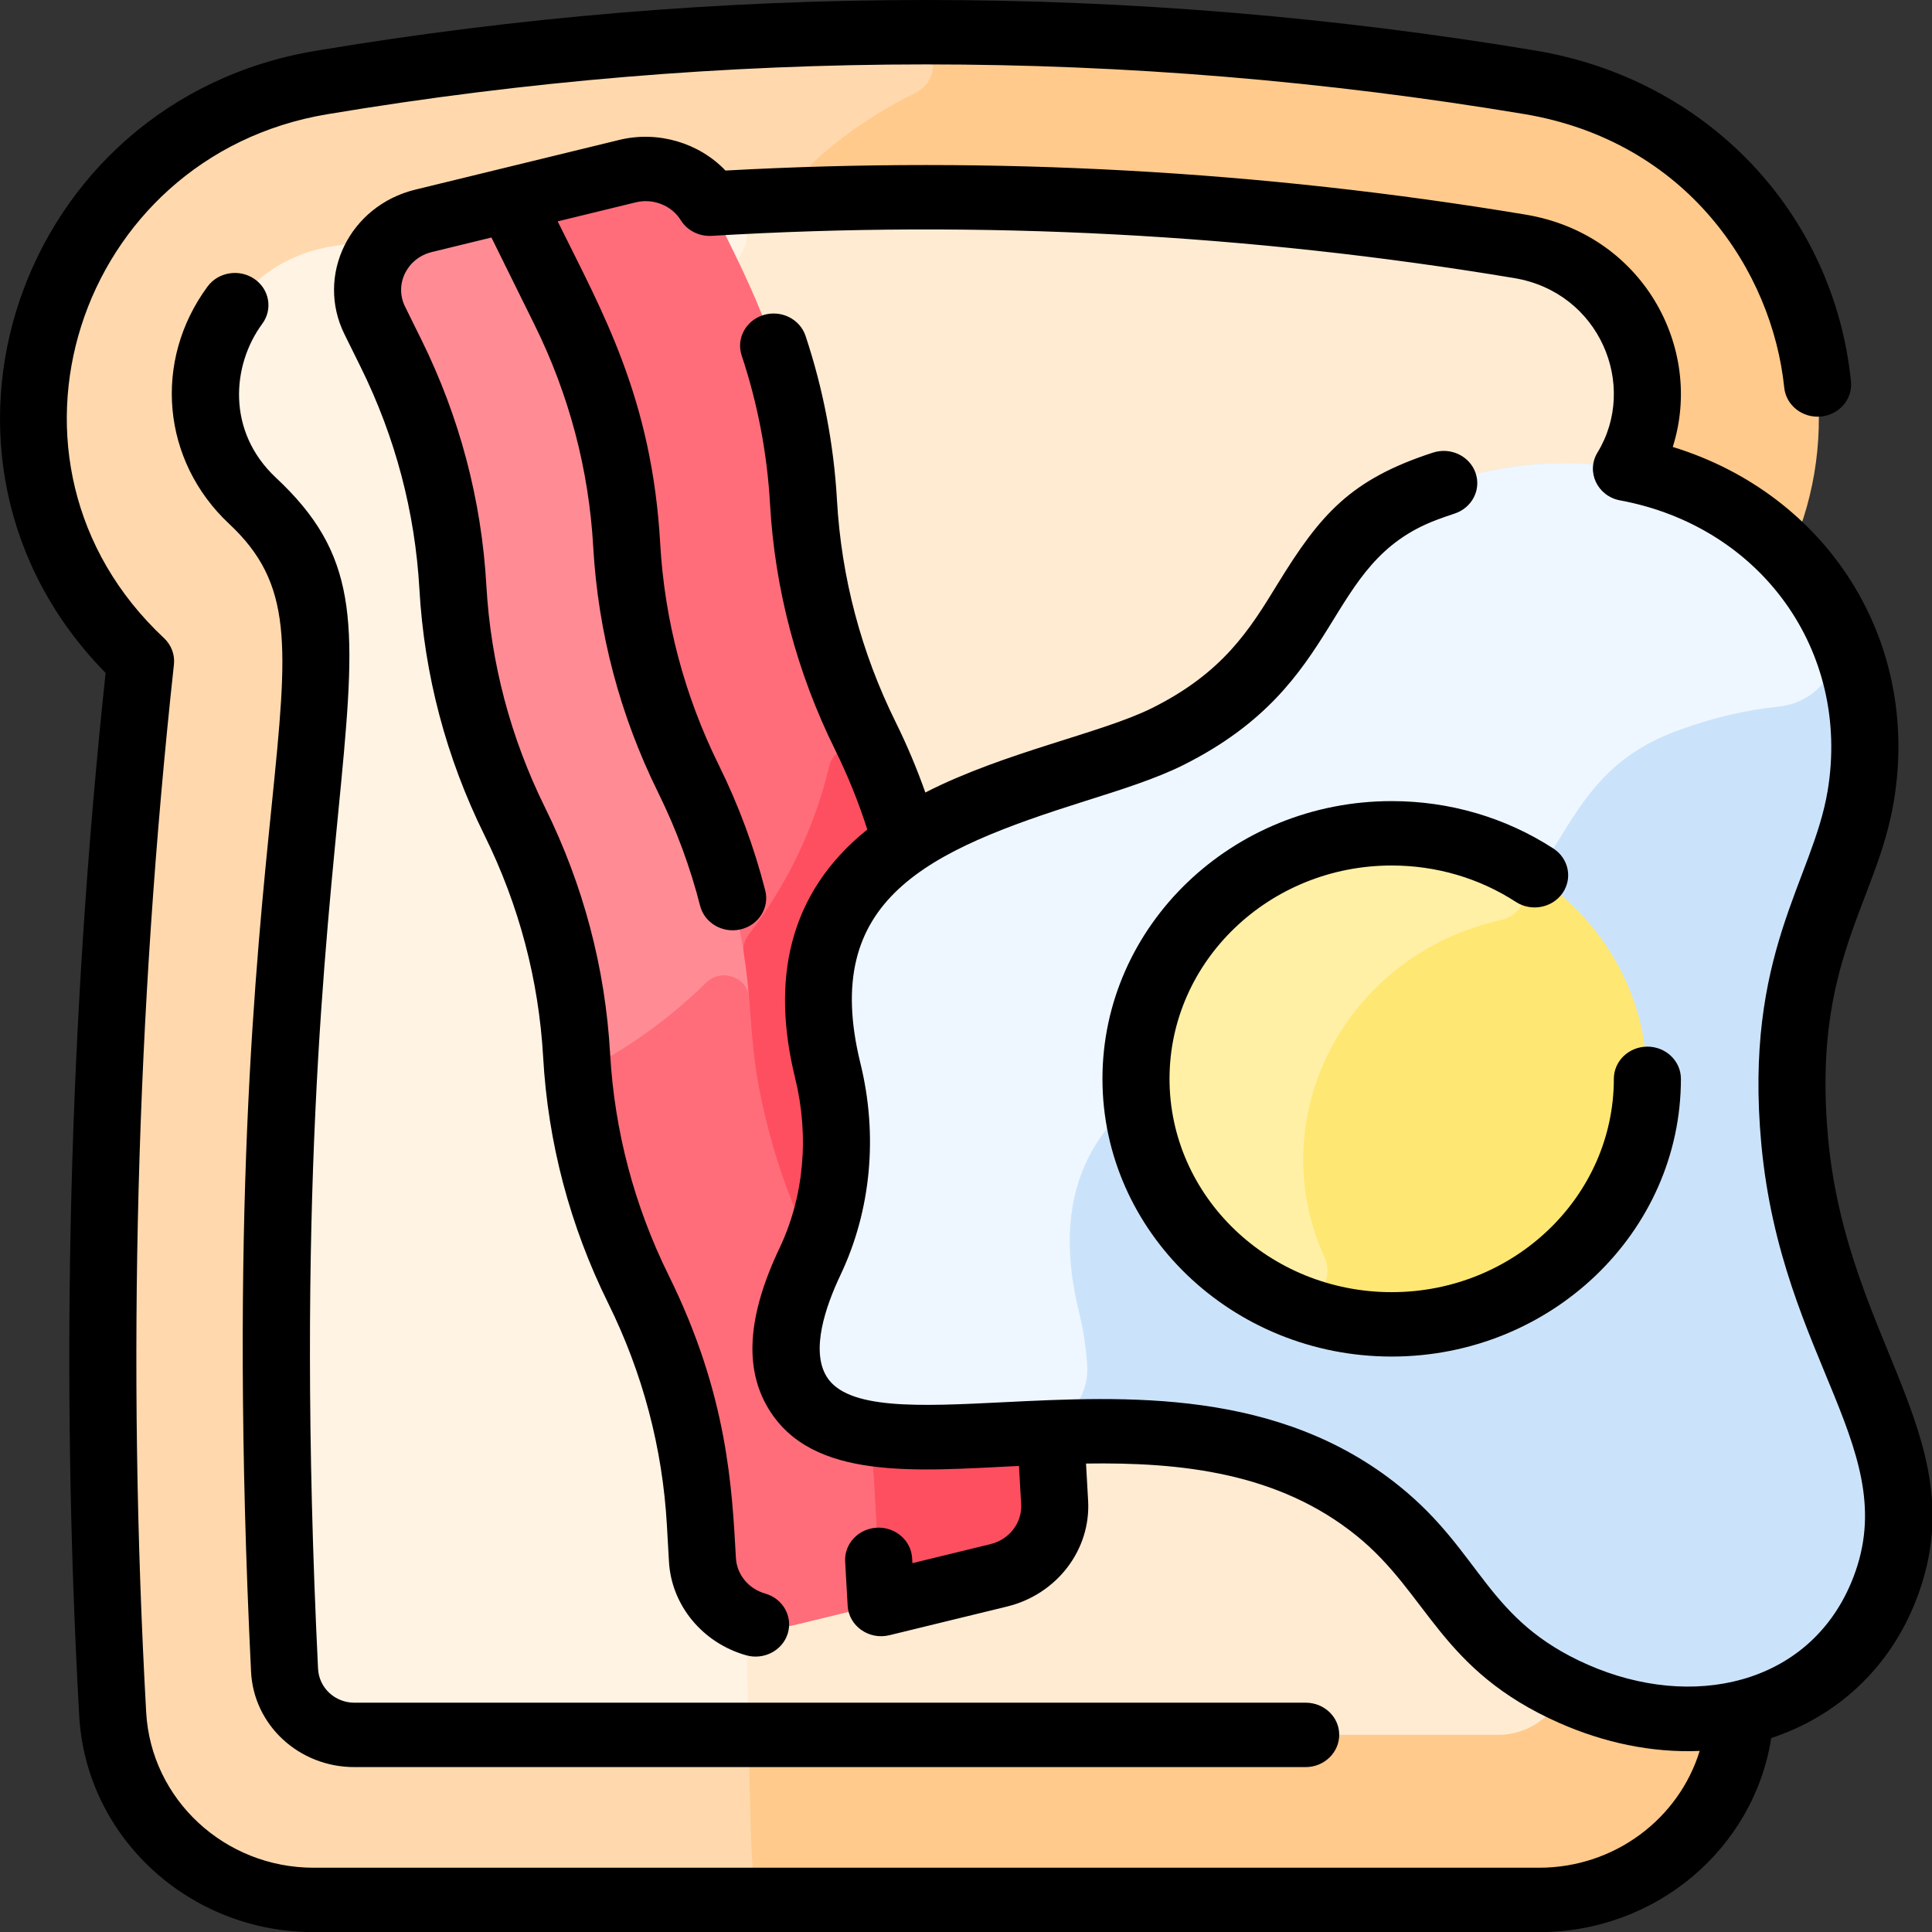 <?xml version="1.0" encoding="UTF-8" standalone="no"?>
<!-- icon666.com - MILLIONS vector ICONS FREE -->

<svg
   id="Layer_1"
   enable-background="new 0 0 480.033 480.033"
   viewBox="0 0 336 336"
   version="1.1"
   sodipodi:docname="bacon.svg"
   width="336"
   height="336"
   inkscape:version="1.3.1 (9b9bdc1480, 2023-11-25, custom)"
   xmlns:inkscape="http://www.inkscape.org/namespaces/inkscape"
   xmlns:sodipodi="http://sodipodi.sourceforge.net/DTD/sodipodi-0.dtd"
   xmlns="http://www.w3.org/2000/svg"
   xmlns:svg="http://www.w3.org/2000/svg">
  <rect x="0" y="0" width="336" height="336" fill="#333333" stroke="none"/>
  <defs
     id="defs14" />
  <sodipodi:namedview
     id="namedview14"
     pagecolor="#ffffff"
     bordercolor="#000000"
     borderopacity="0.25"
     inkscape:showpageshadow="2"
     inkscape:pageopacity="0.0"
     inkscape:pagecheckerboard="0"
     inkscape:deskcolor="#d1d1d1"
     inkscape:zoom="1.6832176"
     inkscape:cx="230.21384"
     inkscape:cy="202.58818"
     inkscape:window-width="1920"
     inkscape:window-height="1011"
     inkscape:window-x="0"
     inkscape:window-y="32"
     inkscape:window-maximized="1"
     inkscape:current-layer="Layer_1" />
  <path
     d="M 265.972,14.308 C 197.807,2.941 126.742,2.493 55.858,14.357 7.487,22.456 -11.396,81.42 24.439,114.976 17.815,175.949 16.197,237.083 19.593,298.07 c 1.013,18.122 16.333,32.331 34.939,32.331 H 267.605 c 18.606,0 33.926,-14.209 34.939,-32.331 3.396,-60.987 1.778,-122.121 -4.847,-183.094 35.843,-33.562 17.083,-92.526 -31.725,-100.667 z"
     fill="#ffca8c"
     id="path1"
     style="stroke-width:0.714" />
  <path
     d="m 159.115,16.199 c -9.058,4.462 -16.47,10.179 -22.305,16.793 -1.04,1.179 -2.545,1.879 -4.152,1.951 -25.39,1.147 -50.474,3.822 -75.095,7.945 -21.026,3.514 -29.429,29.426 -13.665,44.188 25.435,23.791 -2.186,43.677 5.575,203.364 0.306,6.321 5.656,11.273 12.142,11.273 h 64.275 c 2.38,-7e-4 4.323,1.821 4.374,4.106 0.246,11.134 0.369,16.228 0.718,19.993 0.229,2.464 -1.778,4.588 -4.354,4.588 H 54.532 c -18.606,0 -33.926,-14.209 -34.939,-32.331 C 16.197,237.083 17.815,175.949 24.439,114.976 -11.396,81.421 7.487,22.457 55.858,14.358 89.43,8.739 123.044,5.882 156.37,5.639 c 6.105,-0.045 8.179,7.884 2.745,10.56 z"
     fill="#ffd9ad"
     id="path2"
     style="stroke-width:0.714" />
  <path
     d="m 264.274,42.846 c 21.471,3.57 29.713,29.482 13.964,44.23 -25.202,23.567 1.96,38.756 -5.532,203.259 -0.292,6.335 -5.648,11.371 -12.149,11.378 H 61.616 c -6.486,0 -11.836,-4.953 -12.142,-11.273 C 41.712,130.753 69.334,110.867 43.898,87.076 28.134,72.314 36.538,46.401 57.564,42.888 124.147,31.737 194.171,31.149 264.274,42.846 Z"
     fill="#ffebd2"
     id="path3"
     style="stroke-width:0.714" />
  <path
     d="m 133.509,126.745 c -3.387,56.357 -4.538,112.854 -3.452,169.256 0.06,3.132 -2.559,5.712 -5.82,5.712 H 61.616 c -6.486,0 -11.836,-4.953 -12.142,-11.273 C 41.712,130.753 69.334,110.867 43.898,87.076 28.134,72.314 36.538,46.401 57.564,42.888 c 21.704,-3.634 43.768,-6.144 66.084,-7.473 4.594,-0.274 7.711,4.405 5.493,8.278 -13.375,23.349 -11.489,53.74 3.633,80.005 0.536,0.932 0.799,1.986 0.735,3.048 z"
     fill="#fff3e4"
     id="path4"
     style="stroke-width:0.714" />
  <path
     d="m 183.37,261.273 c -0.684,-12.191 -0.773,-20.021 -3.95,-32.044 -4.801,-18.181 -10.071,-21.463 -14.889,-39.694 -4.831,-18.296 -1.808,-23.469 -6.625,-41.71 -4.818,-18.155 -10.103,-21.58 -14.889,-39.687 -1.8,-6.818 -2.915,-13.803 -3.316,-20.852 -1.318,-23.418 -9.309,-37.765 -15.757,-50.831 -2.639,-5.348 -8.855,-8.154 -14.831,-6.699 l -35.471,8.651 c -7.878,1.918 -11.968,10.269 -8.483,17.317 4.133,8.361 7.378,14.628 10.269,25.562 4.821,18.258 1.818,23.512 6.625,41.717 4.819,18.157 10.114,21.602 14.889,39.687 4.814,18.213 1.818,23.489 6.632,41.703 1.8,6.818 4.293,13.467 7.441,19.851 6.304,12.767 9.955,26.591 10.757,40.695 l 0.357,6.328 c 0.445,7.79 8.184,13.25 16.056,11.332 l 35.471,-8.644 c 5.976,-1.462 10.046,-6.776 9.715,-12.683 z"
     fill="#ff8c95"
     id="path5"
     style="stroke-width:0.714" />
  <path
     d="m 153.205,278.94 -15.021,3.661 c -7.871,1.918 -15.611,-3.542 -16.056,-11.332 l -0.357,-6.328 c -0.802,-14.104 -4.453,-27.928 -10.757,-40.695 -5.4,-10.947 -8.852,-22.642 -10.224,-34.601 -0.192,-1.669 0.657,-3.291 2.178,-4.12 6.086,-3.315 13.153,-8.043 19.843,-14.633 2.612,-2.573 7.185,-0.984 7.478,2.598 0.073,0.895 0.135,1.792 0.184,2.689 0.793,13.944 4.377,27.775 10.764,40.695 6.304,12.767 9.955,26.591 10.757,40.702 z"
     fill="#ff6d7a"
     id="path6"
     style="stroke-width:0.714" />
  <path
     d="m 183.37,261.273 c 0.332,5.908 -3.739,11.22 -9.715,12.683 l -20.45,4.984 -1.21,-21.363 C 151.193,243.466 147.542,229.642 141.238,216.875 134.85,203.955 131.266,190.123 130.473,176.18 129.711,162.512 126.218,148.661 119.716,135.477 113.528,122.932 109.775,109.14 108.959,94.775 108.201,81.205 104.748,67.352 98.202,54.08 L 88.654,34.747 109.112,29.756 c 5.976,-1.456 12.192,1.351 14.831,6.699 6.572,13.317 14.443,27.497 15.757,50.831 0.401,7.049 1.516,14.034 3.316,20.852 4.792,18.129 10.066,21.512 14.889,39.687 4.821,18.259 1.789,23.396 6.625,41.71 4.813,18.209 10.095,21.535 14.889,39.694 3.179,12.027 3.268,19.882 3.95,32.044 z"
     fill="#ff6d7a"
     id="path7"
     style="stroke-width:0.714" />
  <path
     d="m 173.655,273.956 -20.45,4.984 -1.21,-21.363 c -0.802,-14.111 -4.453,-27.935 -10.757,-40.702 -3.156,-6.384 -5.648,-13.033 -7.448,-19.844 -3.889,-14.728 -2.645,-19.944 -4.433,-31.307 -0.176,-1.118 0.133,-2.253 0.833,-3.162 6.653,-8.639 11.46,-18.53 14.021,-29.33 0.944,-3.98 6.661,-4.437 8.293,-0.668 3.885,8.969 7.819,20.137 8.71,36.119 0.778,13.692 4.266,27.535 10.757,40.695 10.369,20.974 10.56,36.942 11.399,51.895 0.332,5.907 -3.738,11.22 -9.714,12.682 z"
     fill="#fe4f60"
     id="path8"
     style="stroke-width:0.714" />
  <path
     d="m 312.04,198.46 c -2.974,-32.023 8.716,-43.306 11.486,-60.098 6.384,-38.595 -31.171,-69.96 -75.825,-53.182 -23.132,8.686 -17.389,29.279 -44.676,42.907 -20.049,10.016 -70.337,12.424 -59.099,58.11 2.726,11.101 1.837,22.79 -3.083,33.171 -5.619,11.836 -4.723,18.661 -2.15,22.853 11.923,19.473 65.913,-7.811 100.969,20.6 13.337,10.807 14.758,23.301 33.955,31.75 21.616,9.519 45.018,3.192 53.611,-17.163 10.837,-25.675 -11.719,-41.557 -15.188,-78.948 z"
     fill="#cbe3fa"
     id="path9"
     style="stroke-width:0.714" />
  <path
     d="m 318.279,106.462 c 3.866,7.009 -0.777,15.576 -8.988,16.426 -5.757,0.596 -11.742,1.991 -17.862,4.289 -23.132,8.686 -17.389,29.279 -44.676,42.907 -20.049,10.016 -70.337,12.424 -59.099,58.11 0.754,3.07 1.232,6.187 1.423,9.309 0.381,6.19 -4.626,11.475 -11.075,11.781 -18.278,0.867 -33.608,2.254 -39.31,-7.063 -2.573,-4.193 -3.469,-11.017 2.15,-22.853 4.919,-10.38 5.809,-22.07 3.083,-33.171 -11.238,-45.686 39.049,-48.094 59.099,-58.11 27.286,-13.628 21.543,-34.221 44.676,-42.907 31.152,-11.703 58.847,0.02 70.577,21.282 z"
     fill="#eef7ff"
     id="path10"
     style="stroke-width:0.714" />
  <ellipse
     cx="241.966"
     cy="187.611"
     fill="#ffe773"
     id="circle10"
     rx="44.457"
     ry="42.697"
     style="stroke-width:0.714" />
  <path
     d="m 262.3,149.632 c 4.747,2.35 3.899,9.214 -1.302,10.382 -27.104,6.085 -41.697,34.368 -30.638,58.672 2.169,4.767 -2.964,9.61 -7.834,7.333 -14.929,-6.979 -25.177,-21.752 -25.015,-38.808 0.301,-31.657 35.57,-52.046 64.79,-37.579 z"
     fill="#fff0a6"
     id="path11"
     style="stroke-width:0.714" />
  <g
     id="g14"
     transform="matrix(0.729,0,0,0.7,-6.925,1.5127593e-5)">
    <path
       d="M 75.319,118.678 C 63.548,107.197 64.776,90.748 72.072,80.433 c 2.552,-3.607 1.695,-8.6 -1.911,-11.151 -3.607,-2.552 -8.601,-1.696 -11.151,1.911 -13.079,18.491 -10.919,43.278 5.143,58.944 30.712,29.901 -5.249,60.508 5.238,285.18 0.622,13.318 11.448,23.712 24.65,23.712 h 226.951 c 4.418,-10e-4 7.998,-3.619 7.997,-8.038 -10e-4,-4.417 -3.583,-7.962 -8,-7.962 H 94.041 c -4.638,0 -8.445,-3.695 -8.668,-8.458 C 74.595,183.63 114.254,156.585 75.319,118.678 Z"
       id="path12" />
    <path
       d="m 445.623,282.818 c -3.929,-44.07 11.615,-58.188 15.698,-83.889 C 467.665,158.97 445.35,122.82 408.558,111.042 416.065,86.413 401.334,58.155 373.485,53.327 310.548,42.397 246.341,38.714 182.572,42.373 176.28,35.501 166.506,32.411 157.246,34.76 L 108.575,47.115 C 92.871,51.102 84.748,68.43 91.677,83.041 l 3.877,8.173 c 8.245,17.384 12.956,35.94 14.001,55.152 1.159,21.298 6.381,41.868 15.521,61.139 8.245,17.384 12.956,35.94 14.001,55.152 1.159,21.297 6.381,41.867 15.521,61.139 8.245,17.384 12.956,35.94 14.001,55.152 l 0.491,9.034 c 0.591,10.835 7.984,20.184 18.399,23.264 4.236,1.255 8.688,-1.167 9.94,-5.402 1.253,-4.237 -1.166,-8.688 -5.403,-9.94 -3.939,-1.166 -6.737,-4.699 -6.96,-8.792 -0.939,-17.256 -1.89,-40.395 -16.012,-70.172 -8.245,-17.384 -12.956,-35.94 -14.001,-55.152 -1.159,-21.298 -6.381,-41.868 -15.521,-61.14 -8.245,-17.384 -12.956,-35.94 -14.001,-55.152 -1.159,-21.298 -6.381,-41.868 -15.521,-61.14 l -3.877,-8.172 c -2.621,-5.526 0.463,-12.059 6.379,-13.562 l 14.225,-3.611 10.281,21.676 c 8.245,17.384 12.956,35.94 14.001,55.152 1.159,21.298 6.381,41.868 15.521,61.14 4.257,8.973 7.613,18.413 9.978,28.056 1.053,4.299 5.392,6.916 9.674,5.865 4.292,-1.052 6.918,-5.384 5.865,-9.675 -2.62,-10.691 -6.342,-21.156 -11.06,-31.103 -8.245,-17.384 -12.956,-35.94 -14.001,-55.152 C 165.03,98.853 153.177,77.42 142.543,55 l 18.64,-4.732 c 4.135,-1.046 8.544,0.773 10.722,4.436 1.534,2.579 4.403,4.079 7.375,3.895 63.938,-3.999 128.354,-0.47 191.469,10.492 20.369,3.532 29.615,26.674 19.858,43.33 -2.782,4.753 -0.035,10.851 5.386,11.898 33.727,6.514 55.018,37.51 49.525,72.1 -3.537,22.273 -20.055,40.447 -15.833,87.818 4.825,54.144 34.588,76.547 21.397,109.079 -10.244,25.265 -37.868,31.692 -62.814,20.255 -24.2,-11.093 -25.184,-27.681 -44.764,-44.205 -28.905,-24.395 -65.39,-22.502 -94.705,-20.982 -19.97,1.034 -37.214,1.929 -42.102,-6.384 -3.813,-6.484 -0.292,-17.327 3.332,-25.282 7.282,-15.979 8.964,-34.638 4.736,-52.541 -9.669,-40.948 16.111,-52.833 53.589,-65.152 8.705,-2.862 16.928,-5.564 23.412,-8.937 39.306,-20.438 32.847,-50.123 60.524,-60.949 1.396,-0.546 2.812,-1.063 4.205,-1.535 4.185,-1.418 6.427,-5.96 5.008,-10.145 -1.417,-4.185 -5.958,-6.425 -10.145,-5.009 -19.635,6.659 -26.822,15.231 -37.084,32.665 -6.646,11.29 -12.923,21.953 -29.89,30.776 -12.121,6.302 -35.216,10.913 -54.13,21.006 -2.025,-5.961 -4.39,-11.813 -7.08,-17.485 -8.246,-17.383 -12.957,-35.938 -14.002,-55.151 -0.754,-13.855 -3.274,-27.583 -7.493,-40.8 -1.344,-4.209 -5.841,-6.535 -10.054,-5.189 -4.209,1.343 -6.532,5.844 -5.188,10.053 3.805,11.923 6.079,24.306 6.759,36.805 1.159,21.299 6.381,41.869 15.521,61.139 3.033,6.394 5.606,13.043 7.693,19.823 -19.099,15.974 -22.896,37.716 -17.218,61.761 3.417,14.466 2.095,29.463 -3.724,42.229 -7.667,16.828 -8.507,29.92 -2.565,40.026 10.447,17.764 34.988,15.37 59.69,14.1 l 0.516,9.493 c 0.252,4.616 -2.818,8.793 -7.3,9.931 l -18.641,4.732 -0.068,-1.257 c -0.24,-4.412 -4.029,-7.787 -8.423,-7.554 -4.412,0.24 -7.794,4.011 -7.554,8.423 l 0.597,10.97 c 0.272,5.011 5.058,8.563 9.957,7.319 l 28.069,-7.125 c 11.872,-3.014 20.005,-14.079 19.339,-26.308 l -0.501,-9.218 c 22.558,-0.346 45.86,2.164 64.599,17.979 17.162,14.485 19.855,33.428 48.415,46.522 10.391,4.763 21.781,7.409 33.385,6.899 -4.989,16.863 -20.32,29.017 -38.301,29.017 H 84.325 c -21.243,0 -38.792,-16.961 -39.952,-38.614 -4.623,-86.359 -2.396,-173.947 6.619,-260.329 0.254,-2.434 -0.62,-4.851 -2.373,-6.559 C 3.79,114.829 27.863,38.789 87.52,28.392 182.206,11.891 278.278,11.87 373.076,28.328 c 38.91,6.756 59.216,39.013 62.079,67.984 0.435,4.398 4.358,7.606 8.748,7.175 4.396,-0.435 7.608,-4.351 7.174,-8.748 C 446.921,52.682 416.675,19.659 375.812,12.564 279.199,-4.21 181.278,-4.188 84.774,12.63 13.653,25.024 -15.587,113.874 34.691,167.182 25.913,253.18 23.795,340.328 28.396,426.274 c 1.614,30.145 26.182,53.758 55.929,53.758 h 292.359 c 27.9,0 51.243,-20.772 55.366,-48.22 15.967,-5.482 27.736,-17.38 33.861,-32.483 16.369,-40.373 -15.665,-64.632 -20.288,-116.511 z"
       id="path13" />
    <path
       d="m 341.505,215.032 c 10.622,0 20.867,3.128 29.627,9.047 3.659,2.472 8.633,1.512 11.107,-2.15 2.474,-3.661 1.511,-8.634 -2.15,-11.107 -11.415,-7.712 -24.757,-11.789 -38.584,-11.789 -38.047,0 -69,30.953 -69,69 0,38.047 30.953,69 69,69 38.047,0 69,-30.953 69,-69 0,-4.418 -3.582,-8 -8,-8 -4.418,0 -8,3.582 -8,8 0,29.224 -23.775,53 -53,53 -29.225,0 -53,-23.776 -53,-53 0,-29.224 23.775,-53.001 53,-53.001 z"
       id="path14" />
  </g>
</svg>
